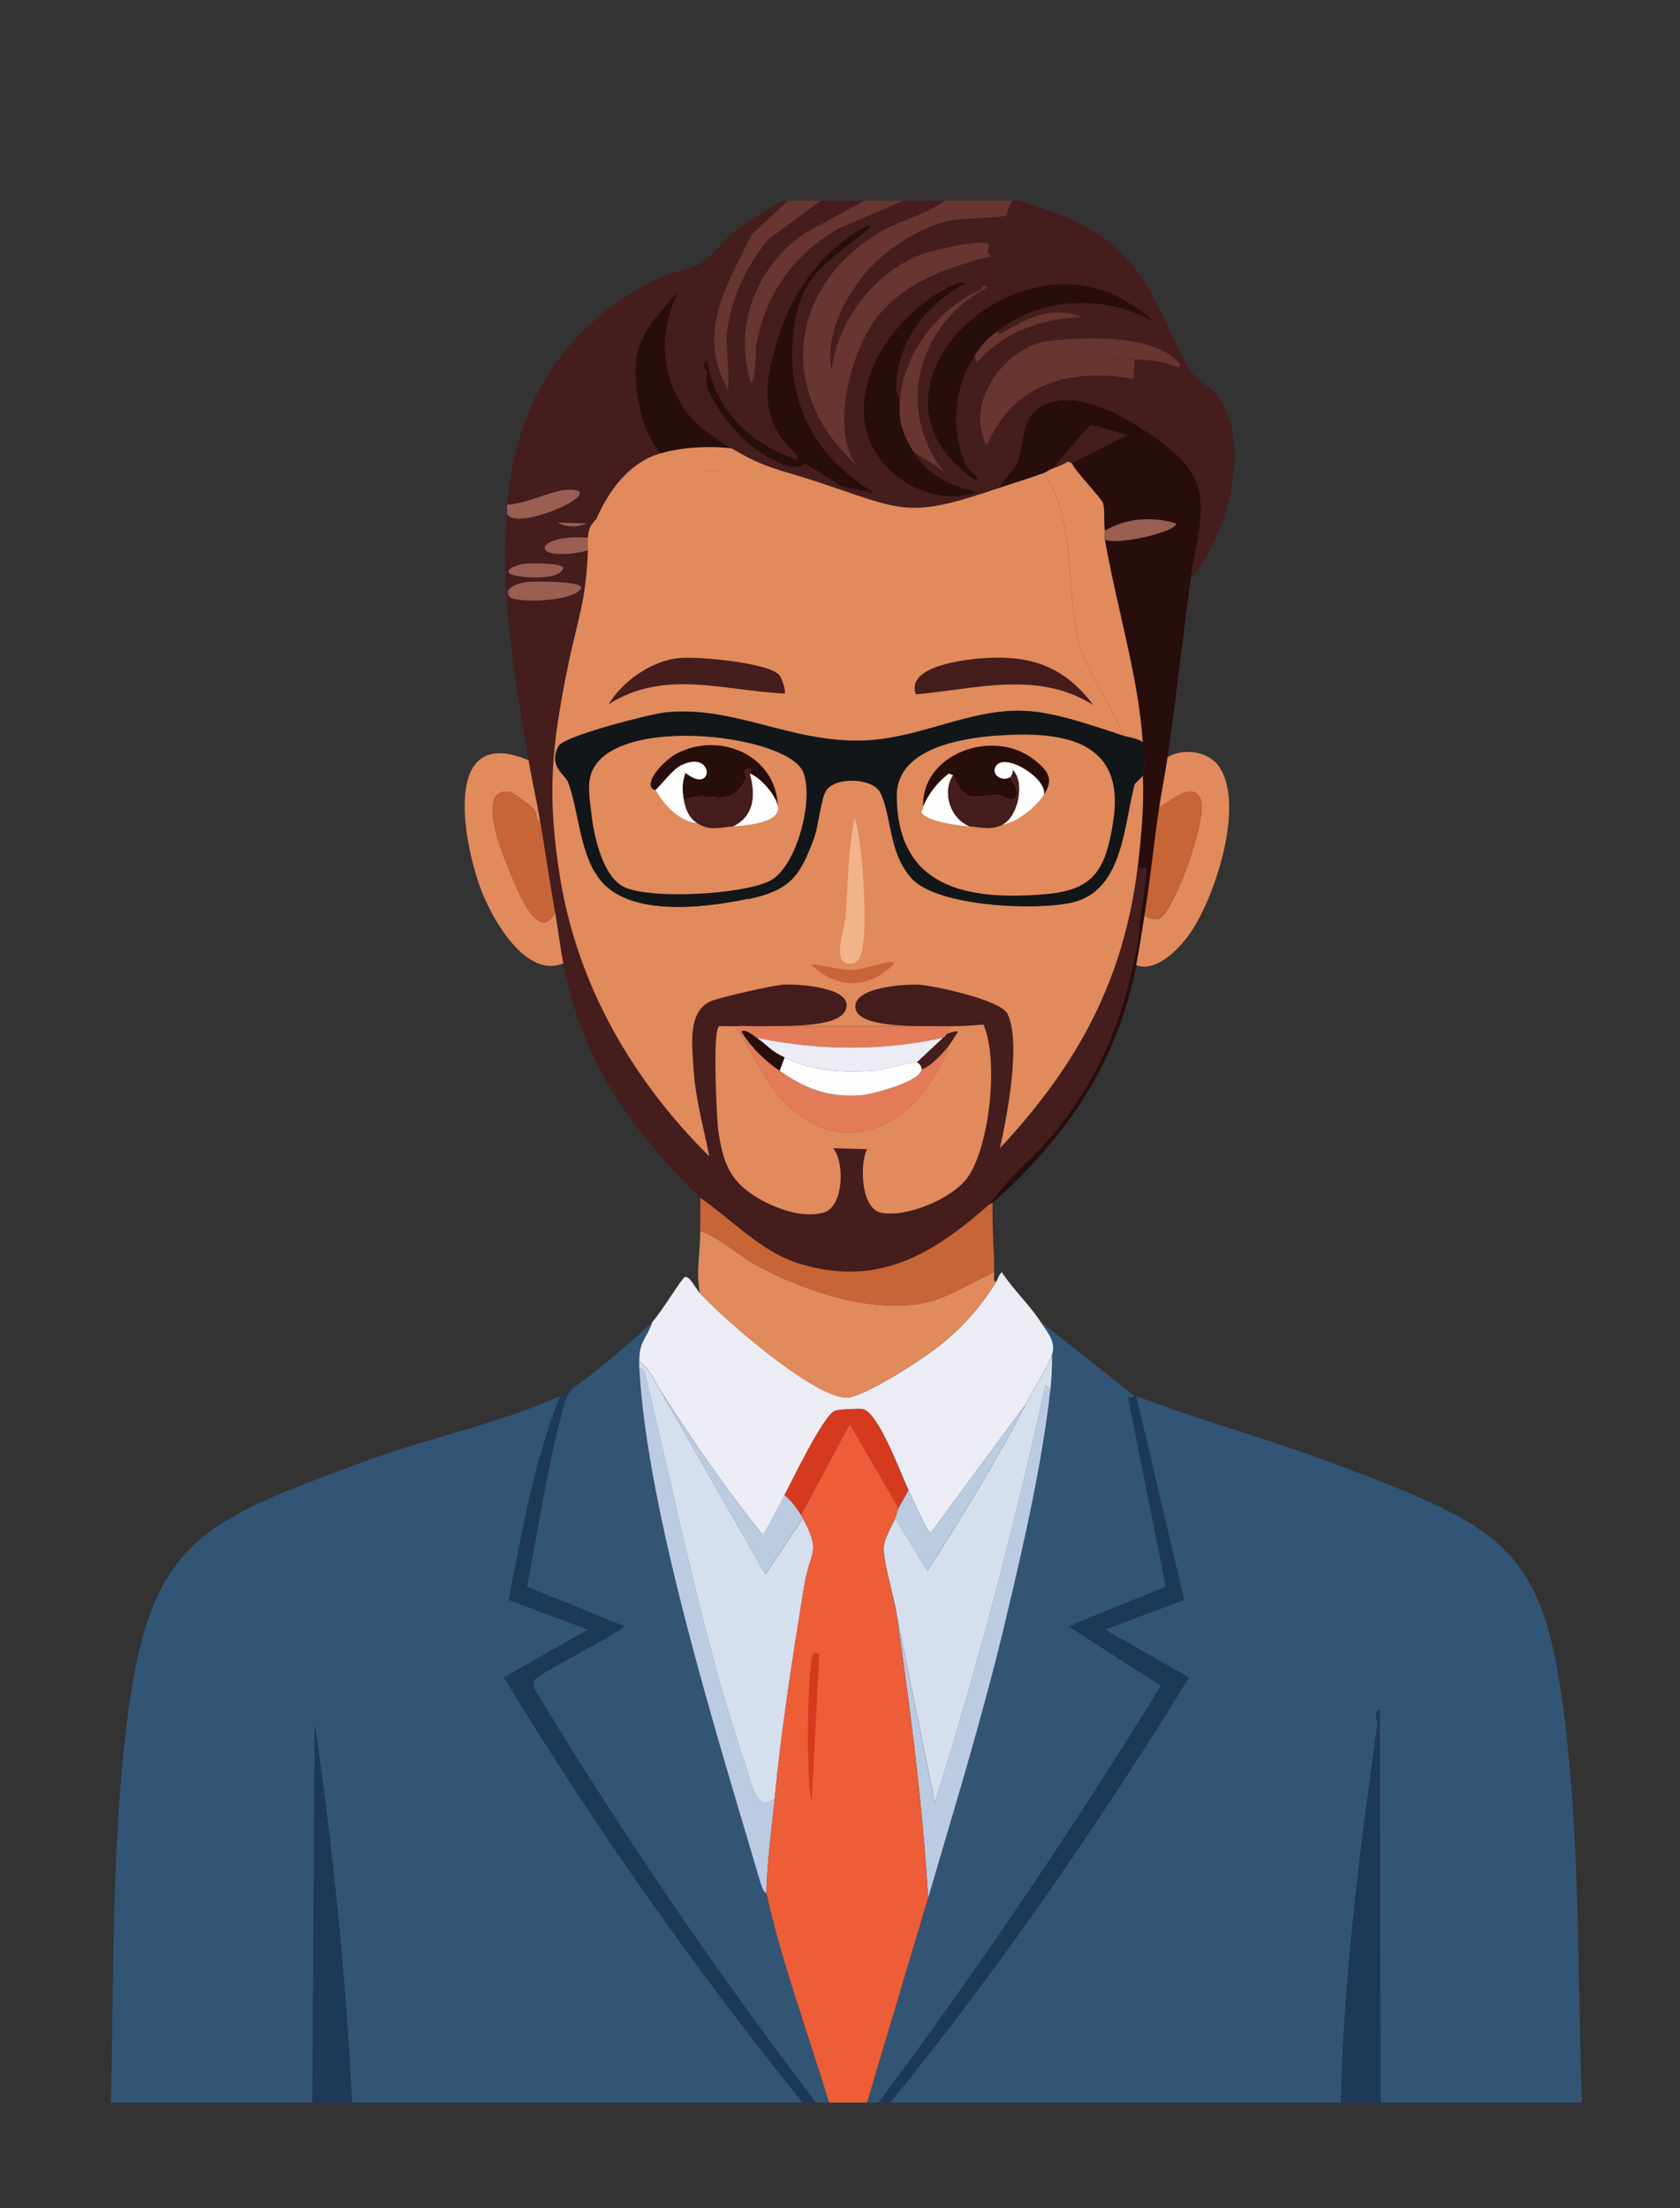 <?xml version="1.0" encoding="UTF-8"?>
<svg id="Layer_1" data-name="Layer 1" xmlns="http://www.w3.org/2000/svg" viewBox="0 0 216.48 284.55">
  <rect x="0" y="0" width="216.48" height="284.55" fill="#333333" stroke="none"/>
  <defs>
    <style>
      .cls-1 {
        fill: #1c3957;
      }

      .cls-2 {
        fill: #e18a5c;
      }

      .cls-3 {
        fill: #441d1c;
      }

      .cls-4 {
        fill: #9a5e52;
      }

      .cls-5 {
        fill: #f1b38c;
      }

      .cls-6 {
        fill: #fefeff;
      }

      .cls-7 {
        fill: #ec5d38;
      }

      .cls-8 {
        fill: #121619;
      }

      .cls-9 {
        fill: #280d0d;
      }

      .cls-10 {
        fill: #bbcce2;
      }

      .cls-11 {
        fill: #325575;
      }

      .cls-12 {
        fill: #683531;
      }

      .cls-13 {
        fill: #ececf4;
      }

      .cls-14 {
        fill: #d5dfed;
      }

      .cls-15 {
        fill: #d53a1f;
      }

      .cls-16 {
        fill: #c86536;
      }

      .cls-17 {
        fill: #e37b58;
      }
    </style>
  </defs>
  <g id="Generative_Object" data-name="Generative Object">
    <g>
      <path class="cls-11" d="M72.16,179.9c-3.29,8.42-4.89,17.42-6.6,26.27l10.21,3.83-10.85,6.17c11.63,19.08,24.49,37.39,38.51,54.78h-58.08c-.78-16.31-2.43-32.57-4.79-48.72l-.32,48.72H14.29c.37-15.76.1-32.11,1.91-47.76,2.88-24.83,9.26-26.9,31.17-35,7.44-2.75,18-5.06,24.79-8.3Z"/>
      <path class="cls-11" d="M203.85,270.96h-25.96l-.11-50.63c-.95.39-.19,1.09-.32,2.02-2.24,16.12-4.31,32.3-4.68,48.61h-58.08c14.11-17.31,26.76-35.78,38.51-54.78l-10.85-6.17,10.21-3.83-6.17-26.27c8.8,3.3,17.92,5.81,26.7,9.15,21.89,8.32,26.24,10.91,28.83,35.21,1.64,15.35,1.37,31.26,1.91,46.7Z"/>
      <path class="cls-11" d="M82.37,175.43c0,.28-.01.57,0,.85.97,18.55,10.11,47.7,15.53,66.06.1.33.43,1.6.85,1.6,2,9.09,5.38,18.05,8.08,27.02h-1.7c-13.05-17.18-25.26-35-36.38-53.51.01-.34-.07-.64.11-.96.42-.75,10.26-5.68,11.59-6.91l-12.55-5.11c1.4-7.13,2.45-14.45,4.26-21.49.38-1.47.66-3.08,1.7-4.15,2.26-1.42,8.31-6.54,10.21-8.51-.86,2.45-1.7,2.41-1.7,5.11Z"/>
      <path class="cls-11" d="M146.2,179.9s-.36.4-.85.11l4.89,24.47-12.55,5.11,11.91,7.66c-11.34,18.43-23.46,36.37-36.38,53.72h-1.49l7.87-26.38c3.4-11.6,6.97-23.23,9.79-35,2.32-9.68,4.87-20.67,5.96-30.53.16-1.47.22-2.99.21-4.47.53-1.65-.49-2.73-1.49-4.26l12.13,9.57Z"/>
      <path class="cls-1" d="M73.86,178.83c-1.04,1.07-1.33,2.68-1.7,4.15-1.81,7.04-2.86,14.35-4.26,21.49l12.55,5.11c-1.33,1.23-11.18,6.16-11.59,6.91-.18.32-.1.62-.11.96,11.12,18.5,23.33,36.33,36.38,53.51h-1.7c-14.02-17.39-26.88-35.7-38.51-54.78l10.85-6.17-10.21-3.83c1.7-8.86,3.31-17.86,6.6-26.27.53-.25,1.18-.74,1.7-1.06Z"/>
      <path class="cls-1" d="M146.2,179.9c.07,0,.14,0,.21,0l6.17,26.27-10.21,3.83,10.85,6.17c-11.75,19-24.4,37.47-38.51,54.78h-1.49c12.92-17.35,25.04-35.29,36.38-53.72l-11.91-7.66,12.55-5.11-4.89-24.47c.49.29.81-.11.85-.11Z"/>
      <path class="cls-1" d="M177.9,270.96h-5.11c.37-16.31,2.44-32.49,4.68-48.61.13-.93-.63-1.63.32-2.02l.11,50.63Z"/>
      <path class="cls-1" d="M45.35,270.96h-5.11l.32-48.72c2.36,16.15,4,32.41,4.79,48.72Z"/>
    </g>
    <g>
      <path class="cls-12" d="M130.67,25.87c-.7.45-.86,1.81-.96,1.91-.25.26-5.97.38-7.23.64-3.49.72-7.65,3.3-10.11,5.85-3.15,3.28-6.09,8.73-5.21,13.3.89-6.3,5.35-12.25,11.28-14.68,1.43-.59,7.84-2.1,8.94-1.49.36.2-.63,1.45.53,1.6-5.99,1.44-12.35,3.65-15.74,9.15-2.69,4.36-5,13.28-1.81,17.76-10.39-9.31-8.77-23.25,3.4-30.21,2.56-1.46,5.59-2.05,7.98-3.83h8.94Z"/>
      <path class="cls-12" d="M116.41,25.87l-8.4,3.62c-5.74,3.31-9.39,8.45-10.53,15-.08.44-.11,5.22-.74,4.79-2.27-7.35.69-14.77,6.81-19.15l7.77-4.26h5.11Z"/>
      <path class="cls-12" d="M105.77,25.87l-6.81,5c-2.83,3.5-4.99,7.99-5.32,12.55-.05.72.44,6.72.11,6.7-4.1-7.35-.07-13.3,3.08-19.89l4.68-4.36h4.26Z"/>
      <path class="cls-4" d="M65.35,66.29c.03-.42-.04-.86,0-1.28,2.19.01,5.87-1.87,7.77-1.91,5.95-.14-6.29,5.51-7.77,3.19Z"/>
      <path class="cls-9" d="M153.43,74.59c-1.01,7.52-1.87,15.33-2.98,22.98-.31,2.12-.74,4.26-1.06,6.38-.7,4.65-1.16,9.46-1.91,14.04-.35,2.12-.65,4.27-1.06,6.38-2.49,12.74-8.95,22.09-18.51,30.64-.05.04-.38.17-.43.21,2.44-3.51,6.01-6.27,8.72-9.68,6.23-7.83,8.98-15.81,10.64-25.32-.21-1.23,1.12-7.77.85-8.3-.18-.36-.78.36-1.06-.32.44-3.7.83-8.03.64-11.7.51-1.45.1-2.81,0-4.26-.57-8.47-3.44-17.71-4.89-26.17,1.07.94,9.46-.95,9.15-2.02-2.98-.94-6.54-.69-9.15.96-.16-1.1.02-2.62-.21-3.51-.18-.71-3.6-4.11-4.04-5.21l7.23-3.72c-.88.04-4.35-1.27-4.79-1.17-.36.08-4.26,4.8-4.79,5.53-.55.19-.96.52-1.28.64-1.9.7-3.83,1.26-5.74,1.91.45-1.11,1.91-2.22,2.34-3.3.99-2.46.25-5.8,3.3-7.34,5.12-2.6,13.13,2.86,17.02,6.17,5.43,4.61,2.8,10.4,2.02,16.17Z"/>
      <path class="cls-9" d="M94.28,57.78c-2.8-.34-6.42-.15-9.15.64-2.45-2.55-3.5-8.3-3.19-11.81.33-3.81,3.3-6.53,5.64-9.25-2.82,5.19-2.52,11.34,1.17,16.06,1.48,1.9,3.82,3.32,5.53,4.36Z"/>
      <path class="cls-4" d="M75.78,69.27c-.06.55.02,1.15,0,1.7-7.65,1.75-7.28-2.18,0-1.7Z"/>
      <g>
        <path class="cls-3" d="M101.52,25.87l-4.68,4.36c-3.16,6.59-7.19,12.55-3.08,19.89.34.01-.16-5.98-.11-6.7.33-4.56,2.49-9.05,5.32-12.55l6.81-5h5.53l-7.77,4.26c-6.12,4.37-9.07,11.8-6.81,19.15.63.43.67-4.35.74-4.79,1.14-6.55,4.79-11.69,10.53-15l8.4-3.62h5.32c-2.39,1.78-5.42,2.36-7.98,3.83-12.17,6.96-13.79,20.91-3.4,30.21-3.19-4.49-.89-13.4,1.81-17.76,3.4-5.5,9.76-7.71,15.74-9.15-1.16-.14-.17-1.4-.53-1.6-1.1-.61-7.51.9-8.94,1.49-5.93,2.43-10.39,8.38-11.28,14.68-.87-4.57,2.07-10.02,5.21-13.3,2.45-2.55,6.61-5.13,10.11-5.85,1.26-.26,6.98-.38,7.23-.64.1-.11.25-1.47.96-1.91h.64c7.01,2.14,12.36,4.31,16.38,10.74,2.01,3.21,4.02,8.51,5.96,11.49.52.79,2.27,1.7,2.98,2.55,5.01,6.05,1.57,18.51-3.19,23.93.78-5.77,3.41-11.56-2.02-16.17-3.89-3.31-11.9-8.77-17.02-6.17-3.04,1.54-2.31,4.88-3.3,7.34-.44,1.08-1.89,2.19-2.34,3.3-11.9,4.05-12.25,2.93-23.62-.85-4.57-1.52-6.52-1.63-10.85-4.26-1.71-1.04-4.05-2.46-5.53-4.36-3.69-4.72-3.99-10.87-1.17-16.06-2.33,2.72-5.31,5.45-5.64,9.25-.31,3.51.74,9.26,3.19,11.81-4.03,1.16-6.7,4.78-8.3,8.51-.83.89-.95,1.21-1.06,2.34-7.28-.48-7.65,3.45,0,1.7-.29,6.88-1.26,8.51-2.55,14.79-2.14,10.38-2.77,16.6-1.06,27.23,2.24,13.96,9.32,26.21,19.25,36.06-.72-3.65-1.8-7.44-2.02-11.17-.18-2.92-.86-7.54,2.23-8.83,1.28-.54,7.94-2.04,9.36-2.13,1.63-.11,9.27.27,7.98,3.3-1.01,2.38-8.25,1.96-10.42,2.02-1.26.03-2.57-.09-3.83,0-.66.05-1.35-.03-2.02,0-.89.39-.34,11.92-.11,13.51.62,4.29,1.59,6.68,5.43,8.83,2.32,1.3,5.43,2.4,8.08,1.7s2.82-6.4,1.28-8.3l4.36.11c-.99,2.01-.77,7.68,1.81,8.19,3.33.67,9.26-1.87,11.17-4.57,2.83-4,4.02-15.15,2.02-19.68-1.39.12-2.75.23-4.15.21-.64,0-1.28.02-1.91,0-1.93-.05-9.95.38-10.42-2.23-.51-2.78,6.39-3.18,8.19-3.08,2.02.11,10.52,1.99,11.38,3.72,1.81,3.66-.05,13.28-.96,17.34,10.02-10.75,16-21.67,17.76-36.38.28.68.88-.04,1.06.32.26.53-1.06,7.07-.85,8.3-1.66,9.51-4.4,17.49-10.64,25.32-2.72,3.41-6.29,6.17-8.72,9.68-7.27,6.39-14.21,10.69-24.36,7.66-5.02-1.5-8.68-5.64-12.87-8.51-9.19-9.21-15.04-17.22-17.66-30.21-.45-2.21-.67-4.4-1.06-6.6-.7-3.89-1.24-7.8-1.91-11.7-.45-2.63-1.06-5.24-1.49-7.87-1.79-10.88-3.61-20.52-2.77-31.7,1.48,2.32,13.71-3.33,7.77-3.19-1.9.04-5.58,1.93-7.77,1.91,1.27-13.53,7.33-23.03,19.47-29.15,1.51-.76,4.35-1.24,5.53-1.91,1.03-.59,3.16-3.25,4.47-4.26,1.9-1.46,4.03-2.58,6.06-3.83h.64Z"/>
        <g>
          <path class="cls-9" d="M128.54,42.67c-1.55,1.21-1.89,1.53-2.98,3.19-2.66,4.06-3.16,9.64-1.06,14.15.43.92,1.49.97,1.38,2.02-16.17-10.71,2.18-30.31,17.23-24.25.74.3,5.46,2.99,5.21,3.51-6.19-3.38-14.19-2.99-19.79,1.38Z"/>
          <path class="cls-9" d="M111.84,29.06c.63,0-.12.56-.21.64-4.46,3.82-8.23,5.3-9.25,12.02-1.44,9.41,2.23,17.07,10.32,21.81l-4.26-.85-4.68-2.98c-1.62,1.43-5.31-1.01-6.81-2.13-2.05-1.52-5.07-5.4-5.85-7.77-.12-.37.02-1.55,0-1.91,0-.09-.87-.67,0-1.49,1.05,6.49,5.58,10.79,11.59,12.87l.11-.53c-4.8-4.34-4.46-8.68-2.77-14.47,1.88-6.42,5.83-12.16,11.81-15.21Z"/>
          <path class="cls-9" d="M115.99,51.18c-.3,2.86.23,4.59,1.7,7.02,1.88,3.11,4.78,4.46,8.3,5.21-6.58,2.31-14.64-3.05-14.68-10.42-.03-6.35,4.64-12.3,9.89-15.42.52-.31,2.88-1.63,3.08-.96-4.53,2.32-8.09,6.76-8.72,11.91-.06.45-.27,2.5.43,2.66Z"/>
          <path class="cls-12" d="M146.2,46.29c-7.41-.31-16.16,1.91-19.79,8.94-.93-4.98,3.91-10.71,8.62-11.28,4.05-.49,12.93-.95,16.38,2.34.25.24,1.02.7.43,1.06-1.76-.75-3.74-.98-5.64-1.06Z"/>
          <path class="cls-12" d="M117.69,58.2c-1.47-2.43-2-4.17-1.7-7.02.61-5.87,5.09-11.54,10.32-13.83.46-.2.09-.94.96-.32-8.93,4.56-11.96,15.62-5.74,23.62l-3.83-2.45Z"/>
          <path class="cls-12" d="M146.2,46.29l-.11,2.55c-8.16-1.46-15.46.5-18.93,8.51-.28.01-.68-1.81-.74-2.13,3.63-7.03,12.37-9.24,19.79-8.94Z"/>
          <path class="cls-4" d="M67.8,75.01c.79-.12,7.13-.16,7.13.74-.95,1.89-8.6,1.95-9.25,1.17-1-1.19,1.31-1.79,2.13-1.91Z"/>
          <path class="cls-12" d="M125.56,45.86c1.09-1.66,1.43-1.98,2.98-3.19.19.64.61.2.96,0,3.2-1.79,6.12-3.31,9.89-1.81-5.16.21-10.05,1.9-13.51,5.85l-.32-.85Z"/>
          <path class="cls-4" d="M67.37,72.67c.75-.12,5.14-.16,5.21.53-.49,1.87-6.75,1.18-7.02.64-.32-.65,1.37-1.1,1.81-1.17Z"/>
          <path class="cls-3" d="M143.54,41.4c.11,0,1.69.94,1.91,1.06.08.04,1.36-.04,1.38.74l-4.15-1.38c-.13-.15.8-.43.85-.43Z"/>
          <path class="cls-4" d="M71.84,67.35l3.72.11c-1.09.54-2.74.48-3.72-.11Z"/>
        </g>
      </g>
      <path class="cls-3" d="M138.11,59.69l-.53-.21c-.54.4-1.19.63-1.81.85.52-.74,4.43-5.45,4.79-5.53.43-.1,3.91,1.21,4.79,1.17l-7.23,3.72Z"/>
      <path class="cls-4" d="M142.37,69.48c-.13-.73.02-.94,0-1.06,2.61-1.65,6.17-1.9,9.15-.96.31,1.07-8.08,2.96-9.15,2.02Z"/>
    </g>
    <g>
      <g>
        <g>
          <path class="cls-13" d="M134.07,170.32c1,1.53,2.02,2.6,1.49,4.26-.49,1.53-2.53,4.68-3.4,6.38l-12.23,16.59c-.38,0-2.54-4.83-2.87-5.53-.95-2.01-3.82-9.91-5.85-10.42-.44-.11-3.19.04-3.62.21-1.5.61-5.49,8.99-6.49,10.85-.31.59-2.58,5.15-2.87,5.11-4.71-5.93-9.02-12.13-13.08-18.51-.82-1.28-1.46-2.94-2.77-3.83,0-2.7.84-2.66,1.7-5.11,1.02-1.06,3.81-5.64,4.15-5.74.67-.21,1.33,1.39,2.02,2.13,3.27,3.49,14.07,12.92,18.62,13.4,2.15.23,10.38-5.21,12.34-6.81,2.98-2.42,5.11-4.85,7.13-8.08.27-.43.36-.93.74-1.28,1.47,2.23,3.55,4.18,5,6.38Z"/>
          <g>
            <path class="cls-14" d="M85.14,179.26l13.51,23.62,4.79-7.23c2.47,4.45.92,4.26.21,8.62-1.49,9.17-2.93,18.3-3.83,27.55-2.42,1.75-2.95-1.99-3.62-3.94-5.51-16.1-8.99-33.85-12.98-50.42-.1-.41-.24-1.25-.85-1.17-.01-.28,0-.57,0-.85,1.31.89,1.95,2.55,2.77,3.83Z"/>
            <path class="cls-10" d="M99.82,231.81c-.39,4.03-.98,8.06-1.06,12.13-.42,0-.75-1.27-.85-1.6-5.42-18.36-14.56-47.51-15.53-66.06.61-.08.75.76.85,1.17,3.99,16.57,7.47,34.32,12.98,50.42.66,1.94,1.2,5.69,3.62,3.94Z"/>
            <path class="cls-14" d="M135.35,179.05l-.64-.53c-3.95,18.12-8.7,36.12-14.25,53.83l-4.89-24.15c-.32-2.24-1.71-6.7-1.7-8.62,0-1.25,1-2.79,1.49-3.94l4.15,6.81c4.45-7.03,8.85-14.09,12.66-21.49.87-1.7,2.91-4.86,3.4-6.38,0,1.48-.05,3-.21,4.47Z"/>
            <path class="cls-10" d="M135.35,179.05c-1.09,9.86-3.64,20.85-5.96,30.53-2.82,11.76-6.39,23.4-9.79,35-.73-12.2-2.3-24.3-4.04-36.38l4.89,24.15c5.55-17.7,10.3-35.71,14.25-53.83l.64.53Z"/>
            <path class="cls-10" d="M101.09,192.66c.85.7,1.55,1.63,2.13,2.55.08.12.14.3.21.43l-4.79,7.23-13.51-23.62c4.07,6.38,8.38,12.58,13.08,18.51.29.05,2.56-4.52,2.87-5.11Z"/>
            <path class="cls-10" d="M115.35,195.64c.15-.34.27-.95.43-1.28.38-.81.91-1.53,1.28-2.34.33.7,2.49,5.53,2.87,5.53l12.23-16.59c-3.8,7.4-8.21,14.45-12.66,21.49l-4.15-6.81Z"/>
          </g>
        </g>
        <g>
          <path class="cls-15" d="M117.05,192.02c-.37.81-.9,1.53-1.28,2.34l-6.28-10.85-6.28,11.7c-.58-.93-1.28-1.85-2.13-2.55,1-1.86,4.99-10.24,6.49-10.85.43-.17,3.17-.32,3.62-.21,2.03.51,4.9,8.41,5.85,10.42Z"/>
          <g>
            <path class="cls-7" d="M115.77,194.36c-.15.33-.28.93-.43,1.28-.49,1.15-1.48,2.69-1.49,3.94-.01,1.92,1.38,6.38,1.7,8.62,1.75,12.08,3.32,24.18,4.04,36.38l-7.87,26.38h-4.89c-2.7-8.97-6.08-17.93-8.08-27.02.08-4.06.67-8.09,1.06-12.13.9-9.25,2.34-18.38,3.83-27.55.71-4.35,2.26-4.17-.21-8.62-.07-.13-.14-.3-.21-.43l6.28-11.7,6.28,10.85Z"/>
            <path class="cls-15" d="M104.82,213.09c.06-.05.63-.04.74.11l-.96,18.83c-.81-2.05-.54-18.35.21-18.93Z"/>
          </g>
        </g>
      </g>
      <g>
        <path class="cls-2" d="M128.11,163.94c0,.36-.16,1.1.21,1.28-2.02,3.23-4.15,5.67-7.13,8.08-1.96,1.59-10.19,7.04-12.34,6.81-4.55-.48-15.35-9.91-18.62-13.4-.62-2.5.02-5.36,0-8.08,2.55.88,4.87,3.13,7.34,4.47,5.84,3.16,14.13,6.04,21.06,4.89,3.39-.56,6.38-2.69,9.47-4.04Z"/>
        <path class="cls-16" d="M127.47,155.22s.38-.17.43-.21c-.08,2.99.2,5.95.21,8.94-3.09,1.35-6.07,3.48-9.47,4.04-6.93,1.14-15.22-1.73-21.06-4.89-2.47-1.33-4.79-3.59-7.34-4.47,0-1.42,0-2.84,0-4.26,4.19,2.87,7.86,7.01,12.87,8.51,10.15,3.04,17.09-1.27,24.36-7.66Z"/>
        <path class="cls-2" d="M94.71,132.24c2.09,2.89,3.37,6.32,5.74,9.04,8.25,9.44,18.48,3.28,21.91-6.7.36-.5.72-1.08,1.06-1.6-.14-.25-1.3.21-1.49.32l.64-1.06c1.4.02,2.76-.09,4.15-.21,2,4.53.81,15.67-2.02,19.68-1.91,2.71-7.84,5.24-11.17,4.57-2.58-.52-2.79-6.18-1.81-8.19l-4.36-.11c1.54,1.9,1.34,7.61-1.28,8.3s-5.76-.41-8.08-1.7c-3.84-2.15-4.81-4.53-5.43-8.83-.23-1.59-.79-13.12.11-13.51.67-.03,1.36.05,2.02,0Z"/>
        <g>
          <path class="cls-2" d="M68.12,97.99c.43,2.63,1.04,5.24,1.49,7.87-.67-.05-.34-.89-.74-1.49-.2-.3-2.8-2.29-3.19-2.34-4.61-.56-.75,8.5.11,10.53.8,1.91,3.62,9.26,5.74,5,.39,2.2.62,4.39,1.06,6.6-4.74,1.95-8.96-5.4-10.42-9.04-2.4-5.94-5.56-22.05,5.96-17.13Z"/>
          <path class="cls-16" d="M69.61,105.86c.67,3.9,1.22,7.82,1.91,11.7-2.12,4.26-4.94-3.09-5.74-5-.85-2.03-4.71-11.09-.11-10.53.39.05,2.99,2.04,3.19,2.34.4.59.08,1.44.74,1.49Z"/>
        </g>
        <path class="cls-2" d="M94.28,57.78c4.33,2.62,6.28,2.73,10.85,4.26-.11.52-.86.27-1.17.21-9.57-1.84-19.54-3.47-27.13,4.68,1.6-3.73,4.27-7.35,8.3-8.51,2.73-.79,6.34-.98,9.15-.64Z"/>
        <path class="cls-2" d="M138.11,59.69c.44,1.1,3.86,4.51,4.04,5.21.23.89.05,2.41.21,3.51.02.13-.13.33,0,1.06,1.45,8.46,4.33,17.7,4.89,26.17-.76-.53-1.71-.58-2.55-.85-1.36-3.91-4.42-7.65-5.53-11.59-2.03-7.18-.31-15.91-4.68-22.23.32-.12.73-.44,1.28-.64.62-.22,1.27-.45,1.81-.85l.53.21Z"/>
        <g>
          <path class="cls-2" d="M146.41,124.37c.41-2.11.72-4.26,1.06-6.38.52.31,1.2.59,1.81.43,1.89-.52,6.44-13.18,5.43-15.42-1.15-2.54-3.89.45-5.32.96.32-2.12.75-4.26,1.06-6.38,1.86-1.14,5.12-.91,6.6,1.17,3.48,4.9-.56,17.18-3.83,21.7-1.41,1.95-4.23,4.87-6.81,3.94Z"/>
          <path class="cls-16" d="M147.47,117.99c.75-4.58,1.22-9.39,1.91-14.04,1.43-.51,4.17-3.5,5.32-.96,1.02,2.25-3.54,14.9-5.43,15.42-.61.17-1.29-.12-1.81-.43Z"/>
        </g>
        <path class="cls-8" d="M99.18,113.52l.85.32c-.21.66-3.23,1.14-3.62,2.02-.07.01-.14-.01-.21,0-1.95-.38-3.92.35-5.85.43-2.99.11-8.29,0-10.85-1.49-.49-.28-1.37-1.39-1.7-1.91l-.96-.21c-.11-.18-.3-.38-.43-.64.69.06.34-.4.21-.74-.58-1.51-1.72-5.44-.43-6.49.32,2.9,1.47,8.32,4.36,9.57,3.53,1.53,15.13.9,18.62-.85Z"/>
        <g>
          <path class="cls-2" d="M105.13,62.03c11.36,3.78,11.72,4.91,23.62.85,1.91-.65,3.84-1.22,5.74-1.91,4.37,6.32,2.65,15.05,4.68,22.23,1.11,3.94,4.17,7.69,5.53,11.59-3.78-1.23-8.67-3.01-12.66-3.19-7.15-.33-13.57,3.66-21.06,3.83-9.28.21-16.58-4.57-25.32-3.62-1.89.21-13.07,3.04-13.72,4.36-1.32,2.67.89,3.6,1.28,4.68,1.27,3.53,1.34,7.51,3.19,11.17.13.26.32.46.43.64,3.39,5.64,13.7,4.37,19.36,3.19.07-.01.15.01.21,0,5.39-1.18,6.65-2.85,8.51-7.98.52-1.44.84-4.88,1.49-5.96,1.16-1.91,6.07-1.71,7.02.21,1.52,3.07,1.01,7.72,4.04,11.06,3.32,3.67,16.13,4.18,20.74,3.08,6.5-1.55,6.59-9.97,7.98-15.21.04-.16.95-.84,1.06-1.17.2,3.67-.19,8-.64,11.7-1.77,14.71-7.74,25.63-17.76,36.38.91-4.06,2.77-13.68.96-17.34-.86-1.73-9.37-3.61-11.38-3.72-1.8-.1-8.7.3-8.19,3.08.48,2.61,8.49,2.19,10.42,2.23h-22.13c2.18-.06,9.41.35,10.42-2.02,1.29-3.03-6.35-3.4-7.98-3.3-1.42.09-8.08,1.59-9.36,2.13-3.09,1.29-2.41,5.91-2.23,8.83.22,3.73,1.3,7.52,2.02,11.17-9.94-9.85-17.02-22.11-19.25-36.06-1.7-10.63-1.07-16.85,1.06-27.23,1.29-6.27,2.26-7.91,2.55-14.79.02-.56-.06-1.16,0-1.7.12-1.13.23-1.45,1.06-2.34,7.58-8.15,17.56-6.52,27.13-4.68.31.06,1.06.31,1.17-.21Z"/>
          <g>
            <path class="cls-3" d="M126.94,84.8c6.05-.37,10.28,1.17,13.94,6.06-7.18-4.51-15.02-2.07-22.87-1.38-1.35-3.7,6.51-4.53,8.94-4.68Z"/>
            <path class="cls-3" d="M87.58,84.8c2.25-.22,11.57.58,12.87,2.23.25.32.88,2,.64,2.34-7.85-.35-15.45-3.19-22.66,1.38,1.86-3.05,5.56-5.6,9.15-5.96Z"/>
            <path class="cls-5" d="M110.13,105.43c1.06,2.85,1.97,16.38.53,18.19-.39.5-.95.72-1.6.53-1.73-.51-.2-4.66-.11-5.85.35-4.29.3-8.64,1.17-12.87Z"/>
            <path class="cls-16" d="M114.82,123.94c.34.05.49.11.21.43-3.23,3.17-7.34,3.08-10.53-.11,1.74.09,3.67.79,5.43.74.98-.02,4.52-1.11,4.89-1.06Z"/>
            <path class="cls-8" d="M96.2,115.86c-5.67,1.18-15.97,2.45-19.36-3.19l.96.21c.33.53,1.22,1.63,1.7,1.91,2.56,1.49,7.86,1.6,10.85,1.49,1.93-.07,3.9-.8,5.85-.43Z"/>
          </g>
        </g>
        <g>
          <path class="cls-17" d="M98.54,132.24h22.13c.64.02,1.28,0,1.91,0l-.64,1.06s-.17.47-.43.43c-7.95,1.75-16.1,1.67-24.04,0-.36-.25-1.57-1.25-1.91-.74,1.35,2.13,3.02,3.69,4.89,5,3.28,2.3,6.08,3.44,10.32,3.19,1.4-.08,7.94-1.76,7.98-3.4,1.11-.24,2.92-2.24,3.62-3.19-3.43,9.98-13.66,16.14-21.91,6.7-2.38-2.72-3.66-6.15-5.74-9.04,1.26-.09,2.57.03,3.83,0Z"/>
          <path class="cls-3" d="M122.37,134.58c-.69.95-2.51,2.95-3.62,3.19,0-.37-.3-.78-.64-.85l3.4-3.19c.26.04.4-.41.43-.43.19-.1,1.34-.57,1.49-.32-.35.52-.7,1.1-1.06,1.6Z"/>
          <path class="cls-13" d="M121.52,133.73l-3.4,3.19c-.52-.11-4.58.99-5.64,1.06-4.05.27-7.82,0-11.38-1.7-1.93-.92-2.12-1.52-3.62-2.55,7.94,1.67,16.09,1.75,24.04,0Z"/>
          <path class="cls-6" d="M118.11,136.92c.33.07.65.48.64.85-.04,1.64-6.58,3.32-7.98,3.4-4.24.24-7.03-.89-10.32-3.19l.64-1.7c3.56,1.7,7.34,1.98,11.38,1.7,1.06-.07,5.12-1.17,5.64-1.06Z"/>
          <path class="cls-9" d="M97.48,133.73c1.49,1.03,1.68,1.63,3.62,2.55l-.64,1.7c-1.87-1.31-3.54-2.87-4.89-5,.34-.5,1.56.5,1.91.74Z"/>
        </g>
        <g>
          <path class="cls-8" d="M144.71,94.8c.84.27,1.79.32,2.55.85.1,1.44.51,2.8,0,4.26-.11.33-1.02,1.01-1.06,1.17-1.39,5.25-1.48,13.66-7.98,15.21-4.61,1.1-17.42.58-20.74-3.08-3.03-3.35-2.52-7.99-4.04-11.06-.95-1.92-5.87-2.12-7.02-.21-.65,1.08-.97,4.52-1.49,5.96-1.86,5.13-3.12,6.8-8.51,7.98.39-.88,3.41-1.36,3.62-2.02l-.85-.32c3.56-1.79,5.81-10.87,4.26-14.15-2.34-4.94-26-7.51-27.44,1.06-.22,1.34.06,3.02.21,4.36-1.3,1.05-.15,4.98.43,6.49.13.35.48.8-.21.74-1.85-3.66-1.92-7.64-3.19-11.17-.39-1.08-2.59-2.01-1.28-4.68.65-1.32,11.83-4.15,13.72-4.36,8.74-.96,16.04,3.83,25.32,3.62,7.49-.17,13.92-4.16,21.06-3.83,3.98.18,8.88,1.96,12.66,3.19Z"/>
          <g>
            <path class="cls-2" d="M128.43,94.8c8.76-.64,16.69.68,15,11.17-.96,5.93-2.33,8.71-8.62,9.25-10.02.88-19.2-.7-19.25-12.66-.03-6.03,8.07-7.41,12.87-7.77Z"/>
            <path class="cls-9" d="M134.49,102.46c.56-2.08-5.02-5.59-6.17-3.72-.66,1.08.8,2.07,1.91,1.38.02.23,1.02,1.48.85,2.23-.33,1.49-1.98.1-2.45.11-3.01.02-4.15,1.32-5.85-2.55l-.53-.21c-1.44,1.13-2.58,2.54-3.3,4.26-.24-6.8,8.92-10.13,14.15-6.17,1.98,1.5,2.77,2.63,1.38,4.68Z"/>
            <path class="cls-3" d="M129.18,106.29c-1.48.74-2.71.32-4.26.21-2.47-.99-3.59-4.35-2.13-6.6,1.7,3.87,2.84,2.57,5.85,2.55.47,0,2.12,1.38,2.45-.11.17-.76-.84-2.01-.85-2.23,0-.14.39-.58.21-.96,1.72,1.56.8,6.09-1.28,7.13Z"/>
            <path class="cls-6" d="M134.49,102.46c-1.07,1.59-3.38,3.47-5.32,3.83,2.07-1.04,2.99-5.57,1.28-7.13.17.37-.22.82-.21.96-1.11.69-2.58-.3-1.91-1.38,1.15-1.86,6.73,1.64,6.17,3.72Z"/>
            <path class="cls-6" d="M122.79,99.9c-1.46,2.25-.34,5.6,2.13,6.6-1.28-.09-5.54-.61-6.17-1.81-.08-.16.23-.37.21-.74.72-1.71,1.86-3.13,3.3-4.26l.53.21Z"/>
          </g>
        </g>
        <g>
          <path class="cls-2" d="M99.18,113.52c-3.48,1.75-15.09,2.38-18.62.85-2.89-1.26-4.04-6.67-4.36-9.57-.15-1.34-.44-3.02-.21-4.36,1.44-8.58,25.11-6,27.44-1.06,1.55,3.28-.69,12.35-4.26,14.15Z"/>
          <path class="cls-9" d="M100.24,103.95c-.26-1.44-2.21-3.73-3.62-4.26-.09-.31.32-.57.11-.64-1.29-.05-.5,1.09-.53,1.17-2.12,4.39-4.51,1.49-8.08,2.87-.23-1.29-.22-2.26.21-3.51,3.7,3.01,3.77-3.06-.53-.96-1.09.53-2.41,2.31-3.3,3.19-.02-.04-.54.01-.64-.53-.25-1.34,2.18-3.56,3.3-4.15,5.59-2.95,12.86.22,13.08,6.81Z"/>
          <path class="cls-3" d="M96.62,99.69c.75,2.69.65,5.4-2.13,6.81-1.81.13-3.02.63-4.68-.43-1.06-.67-1.49-1.81-1.7-2.98,3.57-1.38,5.96,1.52,8.08-2.87.04-.08-.76-1.22.53-1.17.22.07-.19.32-.11.64Z"/>
          <path class="cls-6" d="M88.11,103.09c.21,1.16.64,2.31,1.7,2.98-2.22-.16-4.32-2.42-5.32-4.26.89-.88,2.21-2.66,3.3-3.19,4.3-2.1,4.23,3.96.53.96-.44,1.25-.44,2.22-.21,3.51Z"/>
          <path class="cls-6" d="M100.24,103.95c.37,2.06-4.11,2.43-5.74,2.55,2.78-1.4,2.88-4.12,2.13-6.81,1.4.52,3.36,2.82,3.62,4.26Z"/>
        </g>
      </g>
    </g>
  </g>
</svg>